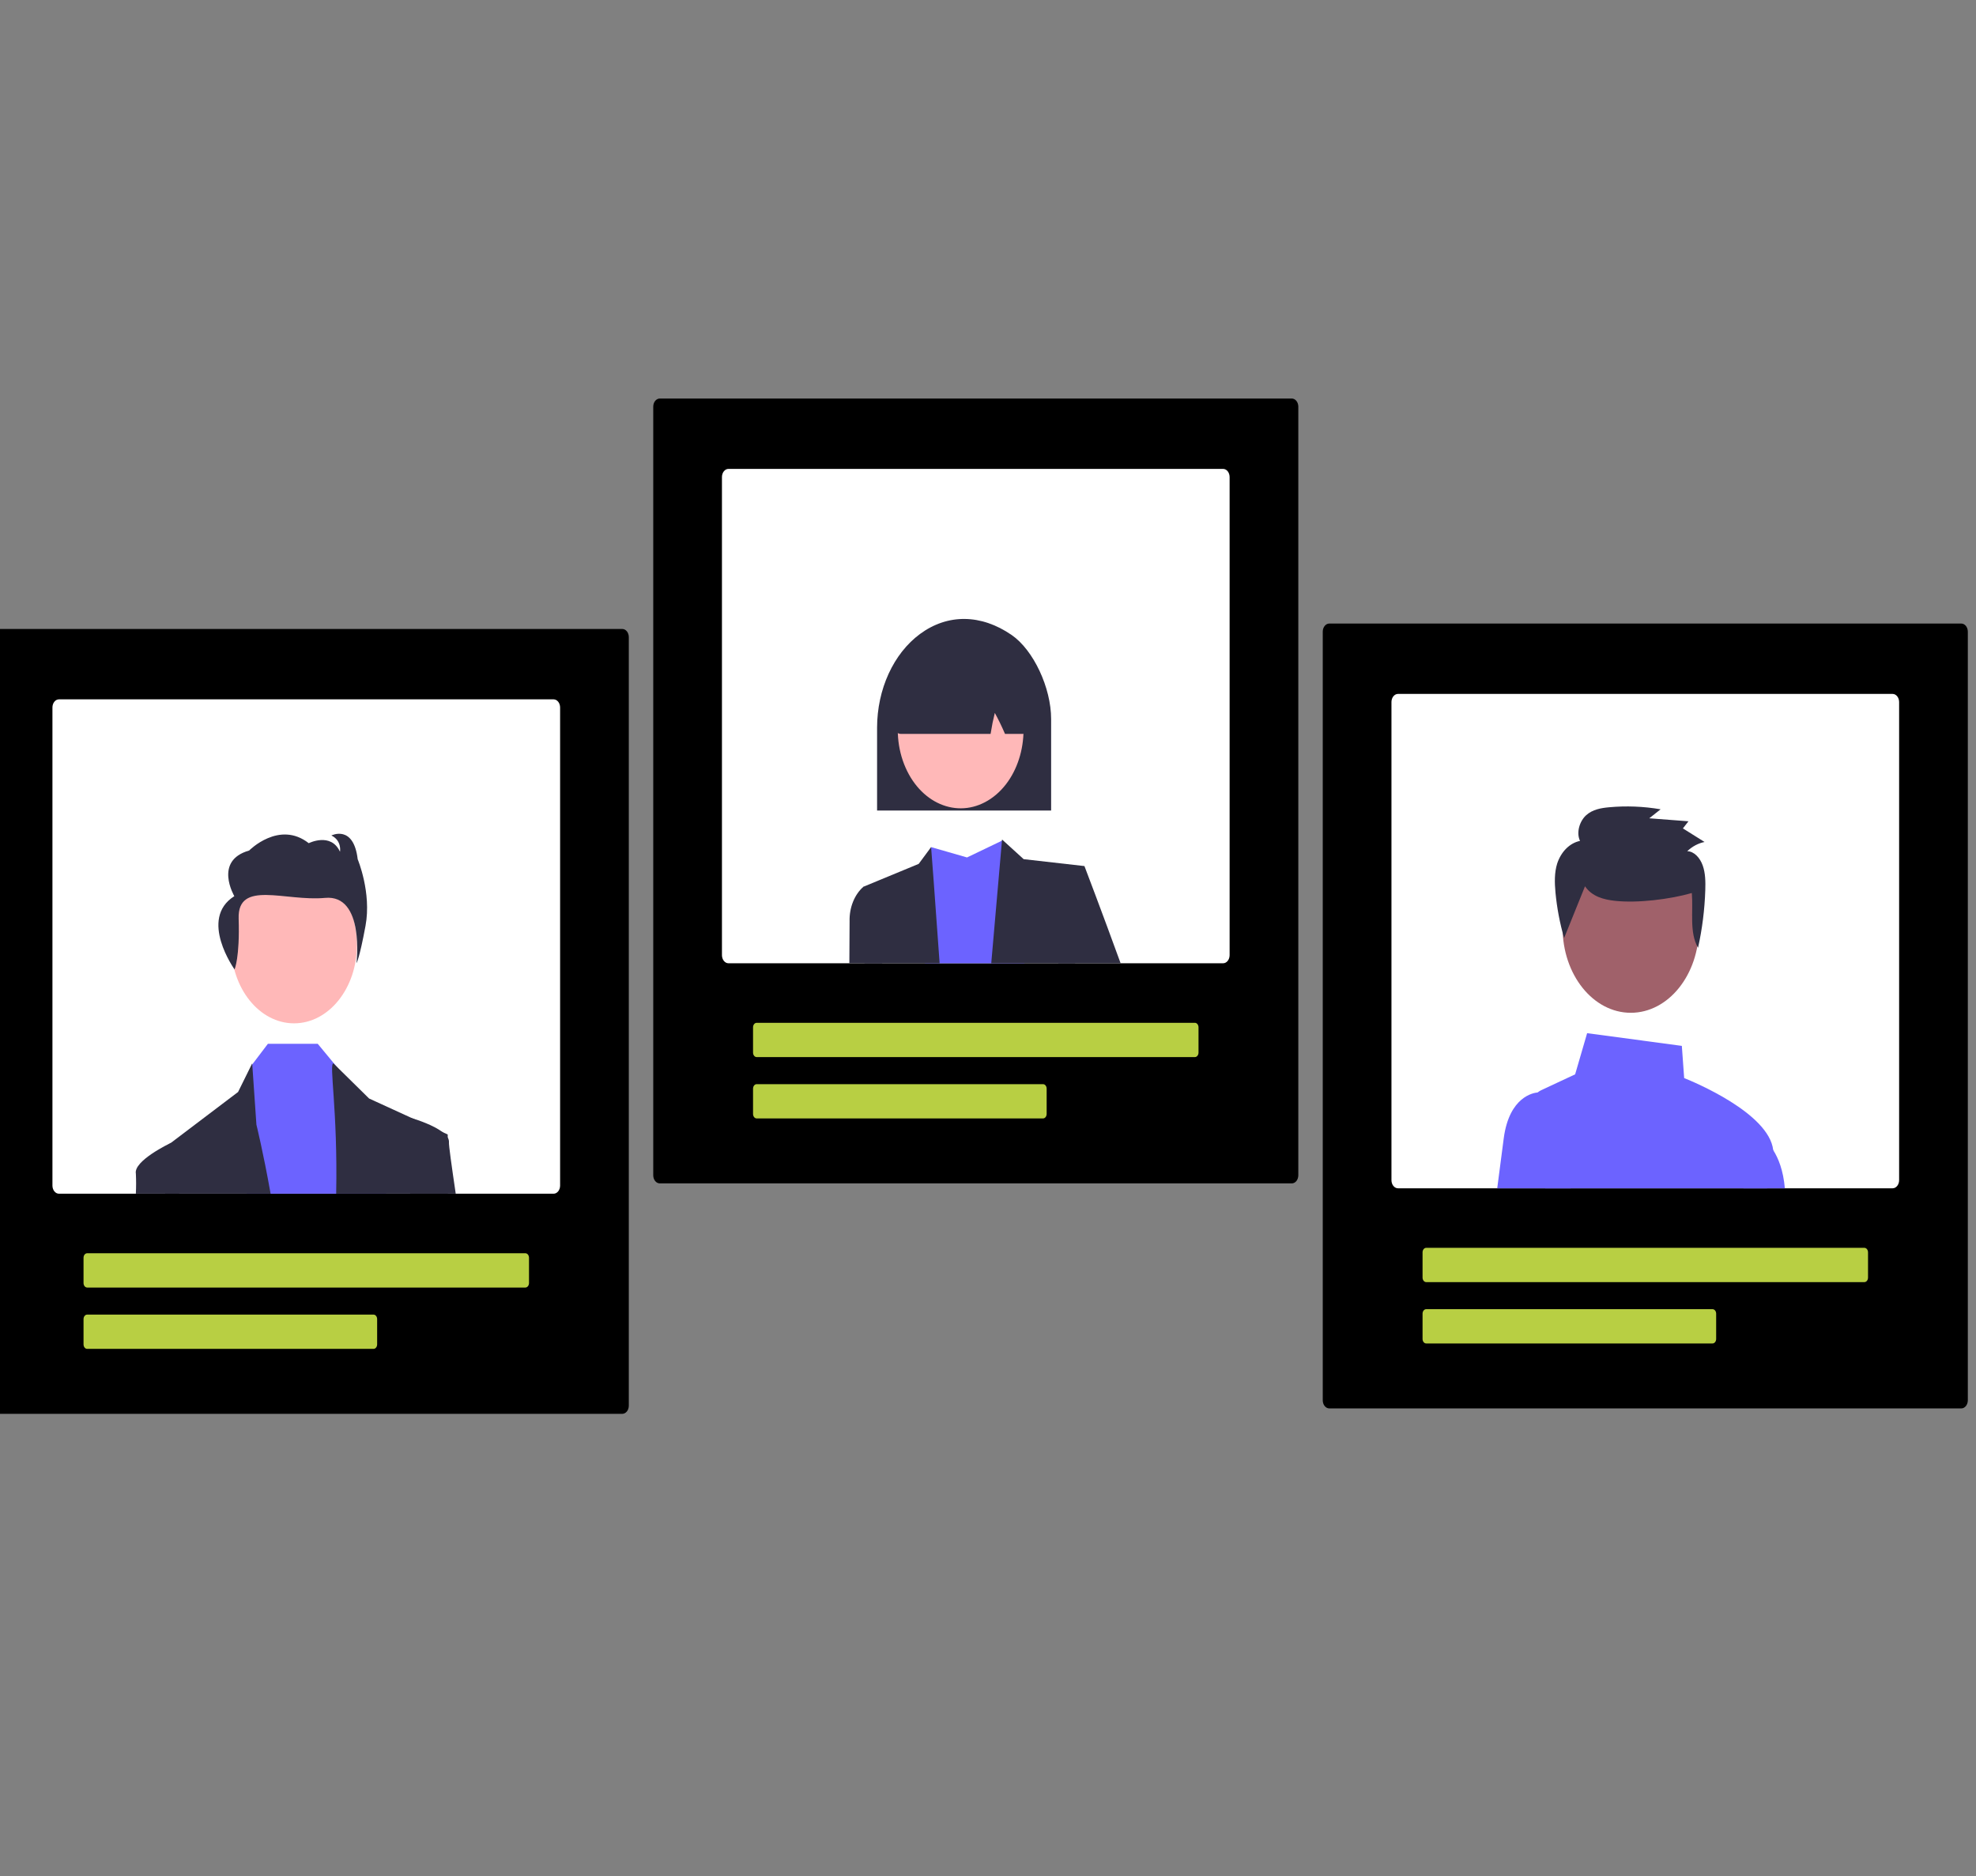 <svg width="729" height="692" viewBox="0 0 729 692" fill="none" xmlns="http://www.w3.org/2000/svg">
<rect x="0" y="0" width="729" height="692" fill="#808080" stroke="none"/>
<g clip-path="url(#clip0_166_696)">
<path d="M476.582 436.495H243.401C242.765 436.494 242.154 436.178 241.704 435.617C241.254 435.056 241.001 434.294 241 433.5V149.995C241.001 149.201 241.254 148.44 241.704 147.878C242.154 147.317 242.765 147.001 243.401 147H476.582C477.219 147.001 477.829 147.317 478.279 147.878C478.73 148.44 478.983 149.201 478.984 149.995V433.5C478.983 434.294 478.73 435.056 478.279 435.617C477.829 436.178 477.219 436.494 476.582 436.495Z" fill="black"/>
<path d="M451.236 172.955H268.747C268.11 172.956 267.5 173.272 267.05 173.834C266.6 174.395 266.347 175.156 266.346 175.95V352.309C266.347 353.103 266.6 353.864 267.05 354.425C267.5 354.987 268.11 355.303 268.747 355.304H451.236C451.873 355.303 452.483 354.987 452.933 354.425C453.383 353.864 453.637 353.103 453.638 352.309V175.95C453.637 175.156 453.383 174.395 452.933 173.834C452.483 173.272 451.873 172.956 451.236 172.955Z" fill="white"/>
<path d="M440.832 389.91H279.152C278.799 389.909 278.46 389.734 278.21 389.422C277.959 389.11 277.819 388.687 277.818 388.246V378.929C277.819 378.488 277.959 378.065 278.21 377.753C278.46 377.441 278.799 377.266 279.152 377.265H440.832C441.185 377.266 441.524 377.441 441.775 377.753C442.025 378.065 442.165 378.488 442.166 378.929V388.246C442.165 388.687 442.025 389.11 441.775 389.422C441.524 389.734 441.185 389.909 440.832 389.91Z" fill="#B8CF43"/>
<path d="M384.804 412.537H279.152C278.799 412.536 278.46 412.361 278.21 412.049C277.959 411.737 277.819 411.314 277.818 410.873V401.556C277.819 401.115 277.959 400.692 278.21 400.38C278.46 400.068 278.799 399.893 279.152 399.892H384.804C385.158 399.893 385.497 400.068 385.747 400.38C385.997 400.692 386.138 401.115 386.138 401.556V410.873C386.138 411.314 385.997 411.737 385.747 412.049C385.497 412.361 385.158 412.536 384.804 412.537Z" fill="#B8CF43"/>
<path d="M377.948 355.304H341.221L343.51 312.459L356.759 316.272L369.645 310.09L369.987 309.93L370.008 309.917C370.013 309.929 370.016 309.943 370.019 309.956C370.222 310.975 374.266 331.173 377.948 355.304Z" fill="#6C63FF"/>
<path d="M400.082 319.453L396.651 355.303H365.697L369.646 310.09L369.683 309.65L369.987 309.93L370.019 309.956L377.655 316.904L400.082 319.453Z" fill="#2F2E41"/>
<path d="M346.652 355.304H318.931L318.531 327.08L338.931 318.641L343.509 312.458C343.509 312.458 344.955 331.059 346.652 355.304Z" fill="#2F2E41"/>
<path d="M413.427 355.304H390.455L391.928 329.622L400.081 319.453C400.081 319.453 406.532 336.33 413.427 355.304Z" fill="#2F2E41"/>
<path d="M325.468 355.304H313.35C313.403 347.079 313.435 341.395 313.435 339.791C313.374 337.312 313.808 334.853 314.698 332.634C315.587 330.415 316.904 328.507 318.531 327.08L324.651 329.622L325.468 355.304Z" fill="#2F2E41"/>
<path d="M323.578 268.356C323.597 261.386 325.066 254.543 327.841 248.494C330.616 242.445 334.603 237.398 339.411 233.847C349.626 226.326 361.95 226.462 373.224 234.219C381.255 239.747 387.79 253.655 387.79 265.223V298.976H323.578V268.356Z" fill="#2F2E41"/>
<path d="M365.537 294.6C376.777 286.937 380.907 269.361 374.763 255.343C368.619 241.326 354.527 236.174 343.288 243.837C332.049 251.499 327.918 269.075 334.062 283.093C340.206 297.111 354.298 302.262 365.537 294.6Z" fill="#FFB8B8"/>
<path d="M330.227 269.492C330.051 269.239 329.64 268.646 332.5 241.191L332.591 240.743H332.85C347.351 231.845 362.063 231.622 376.581 240.074C377.028 240.339 377.412 240.744 377.696 241.249C377.98 241.754 378.153 242.343 378.2 242.957C379.894 268.752 379.485 269.314 379.31 269.555C379.044 269.918 378.72 270.209 378.359 270.408C377.998 270.607 377.608 270.71 377.213 270.711H370.781L370.646 270.408C369.542 267.848 368.33 265.363 367.016 262.962C366.412 265.352 365.917 267.782 365.534 270.242L365.455 270.711H332.368C331.962 270.711 331.56 270.602 331.191 270.392C330.821 270.182 330.493 269.875 330.227 269.492Z" fill="#2F2E41"/>
<path d="M229.582 521.495H-3.599C-4.235 521.494 -4.846 521.178 -5.296 520.617C-5.746 520.056 -5.999 519.294 -6 518.5V234.995C-5.999 234.201 -5.746 233.44 -5.296 232.878C-4.846 232.317 -4.235 232.001 -3.599 232H229.582C230.219 232.001 230.829 232.317 231.279 232.878C231.73 233.44 231.983 234.201 231.984 234.995V518.5C231.983 519.294 231.73 520.056 231.279 520.617C230.829 521.178 230.219 521.494 229.582 521.495Z" fill="black"/>
<path d="M204.237 257.955H21.747C21.11 257.956 20.5 258.272 20.05 258.833C19.6 259.394 19.347 260.155 19.346 260.949V437.308C19.347 438.102 19.6 438.863 20.05 439.425C20.5 439.986 21.11 440.302 21.747 440.303H204.237C204.873 440.302 205.483 439.986 205.933 439.425C206.383 438.863 206.637 438.102 206.638 437.308V260.949C206.637 260.155 206.383 259.394 205.933 258.833C205.483 258.272 204.873 257.956 204.237 257.955Z" fill="white"/>
<path d="M193.832 474.91H32.152C31.799 474.909 31.46 474.734 31.209 474.422C30.959 474.11 30.819 473.687 30.818 473.246V463.929C30.819 463.488 30.959 463.065 31.209 462.753C31.46 462.441 31.799 462.266 32.152 462.265H193.832C194.185 462.266 194.524 462.441 194.775 462.753C195.025 463.065 195.165 463.488 195.166 463.929V473.246C195.165 473.687 195.025 474.11 194.775 474.422C194.524 474.734 194.185 474.909 193.832 474.91Z" fill="#B8CF43"/>
<path d="M137.804 497.537H32.152C31.799 497.537 31.46 497.361 31.209 497.049C30.959 496.737 30.819 496.315 30.818 495.873V486.556C30.819 486.115 30.959 485.692 31.209 485.381C31.46 485.069 31.799 484.893 32.152 484.893H137.804C138.158 484.893 138.497 485.069 138.747 485.381C138.997 485.692 139.138 486.115 139.138 486.556V495.873C139.138 496.315 138.997 496.737 138.747 497.049C138.497 497.361 138.158 497.537 137.804 497.537Z" fill="#B8CF43"/>
<path d="M108.484 377.459C121.299 377.459 131.687 364.503 131.687 348.52C131.687 332.538 121.299 319.582 108.484 319.582C95.669 319.582 85.281 332.538 85.281 348.52C85.281 364.503 95.669 377.459 108.484 377.459Z" fill="#FFB8B8"/>
<path d="M142.43 440.303H90.986L92.667 393.132L93.067 392.606L98.841 385H117.212L124.021 393.226L124.571 393.891L139.069 411.221L142.43 440.303Z" fill="#6C63FF"/>
<path d="M99.833 440.303H60.913C60.817 429.655 60.764 423.28 60.764 423.28L63.015 421.569C63.018 421.566 63.022 421.563 63.026 421.563H63.031L87.833 402.782L93.041 392.234L93.067 392.607L94.599 414.841C94.599 414.841 97.128 425.037 99.833 440.303Z" fill="#2F2E41"/>
<path d="M165.247 440.303H124.022C124.646 409.251 121.285 392.234 123.014 392.234L124.022 393.226L136.172 405.191L152.185 412.519H152.196L163.236 417.57L165.173 418.455V419.593C165.178 422.321 165.189 429.782 165.247 440.303Z" fill="#2F2E41"/>
<path d="M86.532 357.574C86.532 357.574 88.504 353.256 88.045 338.831C87.587 324.406 105.199 332.565 119.915 331.189C134.631 329.813 131.516 355.271 131.516 355.271C131.516 355.271 132.578 353.758 134.851 341.471C137.124 329.184 131.963 316.939 131.963 316.939C130.443 304.028 122.251 308.166 122.251 308.166C126.196 310.082 125.438 314.177 125.438 314.177C122.099 306.875 113.907 311.013 113.907 311.013C102.982 302.462 91.909 313.723 91.909 313.723C78.71 317.459 86.451 330.55 86.451 330.55C73.177 338.916 86.532 357.574 86.532 357.574Z" fill="#2F2E41"/>
<path d="M66.11 440.303H50.118C50.243 437.846 50.246 435.381 50.129 432.923C49.173 428.178 62.609 421.762 63.015 421.569C63.018 421.565 63.022 421.563 63.026 421.562H63.031L65.592 423.279L66.11 440.303Z" fill="#2F2E41"/>
<path d="M168.133 440.303H151.335L149.238 414.482L151.591 412.339C151.591 412.339 151.805 412.399 152.184 412.519H152.194C154.078 413.098 159.905 415.014 163.235 417.57C163.975 418.088 164.632 418.774 165.171 419.593C165.502 420.087 165.666 420.721 165.63 421.363C165.545 422.328 166.527 429.436 168.133 440.303Z" fill="#2F2E41"/>
<path d="M723.582 519.495H490.401C489.765 519.494 489.154 519.178 488.704 518.617C488.254 518.056 488.001 517.294 488 516.5V232.995C488.001 232.201 488.254 231.44 488.704 230.878C489.154 230.317 489.765 230.001 490.401 230H723.582C724.219 230.001 724.829 230.317 725.28 230.878C725.73 231.44 725.983 232.201 725.984 232.995V516.5C725.983 517.294 725.73 518.056 725.28 518.617C724.829 519.178 724.219 519.494 723.582 519.495Z" fill="black"/>
<path d="M698.237 255.955H515.747C515.11 255.956 514.5 256.272 514.05 256.834C513.6 257.395 513.347 258.156 513.346 258.95V435.309C513.347 436.103 513.6 436.864 514.05 437.425C514.5 437.987 515.11 438.303 515.747 438.304H698.237C698.873 438.303 699.483 437.987 699.933 437.425C700.383 436.864 700.637 436.103 700.638 435.309V258.95C700.637 258.156 700.383 257.395 699.933 256.834C699.483 256.272 698.873 255.956 698.237 255.955Z" fill="white"/>
<path d="M687.832 472.91H526.152C525.799 472.909 525.46 472.734 525.21 472.422C524.959 472.11 524.819 471.687 524.818 471.246V461.929C524.819 461.488 524.959 461.065 525.21 460.753C525.46 460.441 525.799 460.266 526.152 460.265H687.832C688.185 460.266 688.525 460.441 688.775 460.753C689.025 461.065 689.165 461.488 689.166 461.929V471.246C689.165 471.687 689.025 472.11 688.775 472.422C688.525 472.734 688.185 472.909 687.832 472.91Z" fill="#B8CF43"/>
<path d="M631.804 495.537H526.152C525.799 495.537 525.46 495.361 525.21 495.049C524.959 494.737 524.819 494.315 524.818 493.873V484.556C524.819 484.115 524.959 483.692 525.21 483.38C525.46 483.069 525.799 482.893 526.152 482.893H631.804C632.158 482.893 632.497 483.069 632.747 483.38C632.997 483.692 633.138 484.115 633.138 484.556V493.873C633.138 494.315 632.997 494.737 632.747 495.049C632.497 495.361 632.158 495.537 631.804 495.537Z" fill="#B8CF43"/>
<path d="M651.91 438.304C652.94 433.678 653.74 429.692 654.151 426.87C654.278 426 654.29 425.11 654.188 424.235C652.651 410.599 624.894 399.072 621.335 397.648L620.476 385.775L585.536 381.083L581.112 396.27L568.573 402.133C568.119 402.343 567.687 402.62 567.287 402.959C566.235 403.844 565.426 405.111 564.969 406.588C564.512 408.064 564.429 409.68 564.731 411.218L570.072 438.304L651.91 438.304Z" fill="#6C63FF"/>
<path d="M579.479 438.304H552.367C553.338 430.757 554.208 424.082 554.774 419.836C556.844 404.383 565.873 403.066 567.287 402.959C567.399 402.946 567.468 402.946 567.473 402.946H573.177L579.479 438.304Z" fill="#6C63FF"/>
<path d="M651.91 438.304H658.484C657.903 431.642 656.057 427.157 654.189 424.235C652.942 422.181 651.334 420.512 649.488 419.357L648.992 419.091L643.213 438.304H651.91Z" fill="#6C63FF"/>
<path d="M601.642 373.569C615.536 373.569 626.799 359.521 626.799 342.193C626.799 324.864 615.536 310.816 601.642 310.816C587.748 310.816 576.484 324.864 576.484 342.193C576.484 359.521 587.748 373.569 601.642 373.569Z" fill="#A0616A"/>
<path d="M584.754 326.906C587.359 330.75 591.765 331.834 595.831 332.275C604.088 333.179 616.093 331.714 624.162 329.39C624.742 336.352 623.169 343.858 626.455 349.585C627.996 342.652 628.892 335.521 629.126 328.332C629.225 325.249 629.186 322.06 628.182 319.23C627.178 316.4 624.987 313.997 622.464 313.972C624.339 312.199 626.534 311.029 628.857 310.565L620.869 305.559L622.92 302.932L608.459 301.828L612.648 298.51C606.341 297.43 599.961 297.179 593.612 297.763C590.665 298.034 587.584 298.551 585.196 300.681C582.809 302.811 581.429 307.043 582.912 310.17C581.056 310.55 579.309 311.514 577.835 312.972C576.362 314.43 575.212 316.333 574.493 318.501C573.429 321.867 573.526 325.605 573.854 329.192C574.399 334.929 575.468 340.569 577.04 346.002" fill="#2F2E41"/>
</g>
<defs>
<clipPath id="clip0_166_696">
<rect width="729" height="692" fill="white"/>
</clipPath>
</defs>
</svg>

